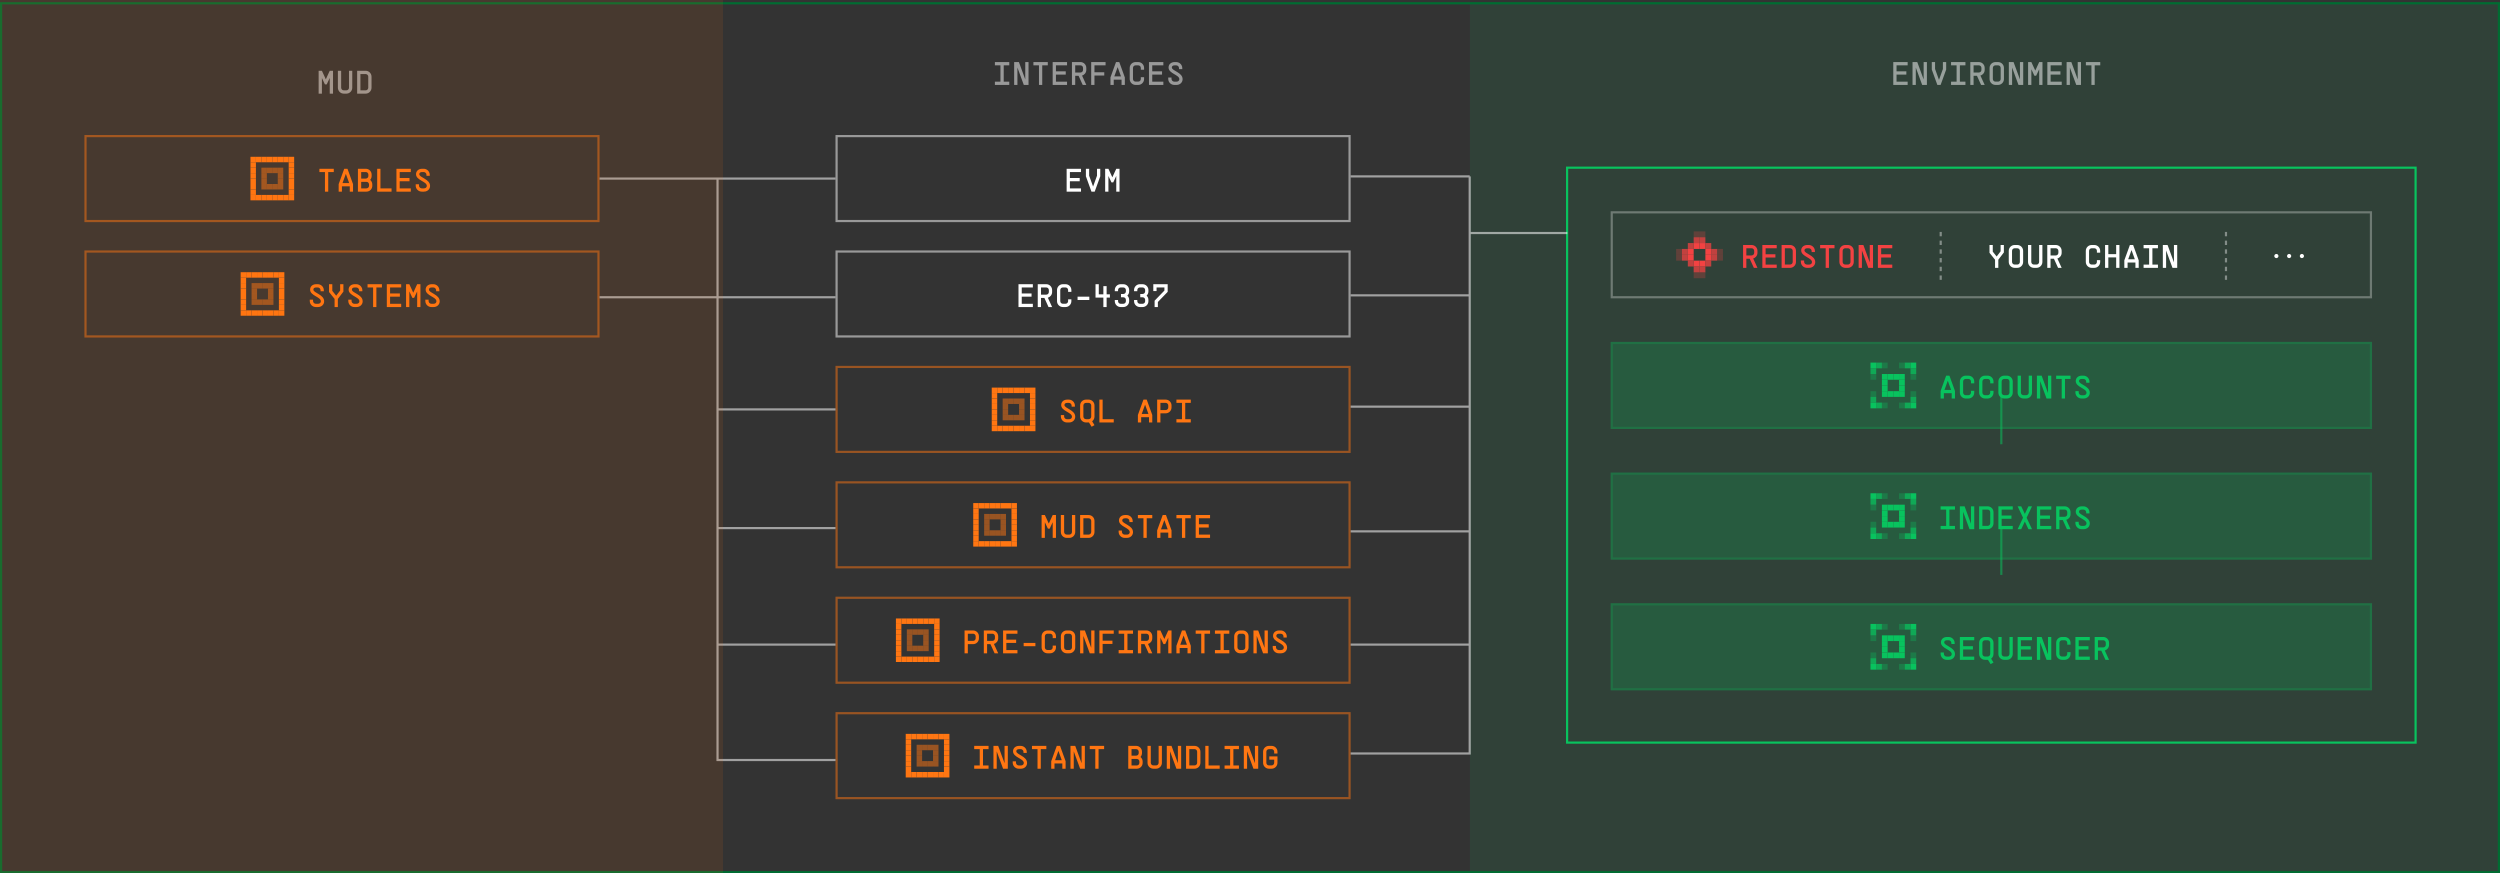 <svg width="1148" height="401" viewBox="0 0 1148 401" fill="none" xmlns="http://www.w3.org/2000/svg">
<rect x="0" y="0" width="1148" height="401" fill="#333333" stroke="none"/>
<rect opacity="0.1" x="675" y="1" width="473" height="400" fill="#1AC267"/>
<rect x="0.5" y="1.5" width="1147" height="399" stroke="#006C32"/>
<path opacity="0.5" d="M149.21 38.77L147.815 35.8V43H146.315V32.5H147.815L149.615 36.415L151.415 32.5H152.915V43H151.415V35.8L150.02 38.77H149.21ZM161.759 40.285C161.759 41.77 160.544 43 159.059 43H157.859C156.359 43 155.159 41.77 155.159 40.285V32.5H156.659V40.285C156.659 40.945 157.199 41.485 157.859 41.485H159.059C159.719 41.485 160.259 40.945 160.259 40.285V32.5H161.759V40.285ZM167.904 32.5C169.389 32.5 170.604 33.7 170.604 35.2V40.285C170.604 41.77 169.389 43 167.904 43H164.004V32.5H167.904ZM165.504 41.485H167.904C168.564 41.485 169.104 40.945 169.104 40.285V35.2C169.104 34.54 168.579 34 167.904 34H165.504V41.485Z" fill="white"/>
<path opacity="0.5" d="M456.856 28.5H463.456V30H460.906V37.5H463.456V39H456.856V37.5H459.406V30H456.856V28.5ZM470.8 28.5H472.3V39H470.125L467.2 31.02V39H465.7V28.5H467.875L470.8 36.48V28.5ZM474.544 28.5H481.144V30H478.594V39H477.094V30H474.544V28.5ZM489.988 28.5V30H484.888V32.745H489.388V34.245H484.888V37.5H489.988V39H483.388V28.5H489.988ZM498.832 39H497.182L495.277 34.8H493.732V39H492.232V28.5H496.132C497.632 28.5 498.832 29.7 498.832 31.2V32.1C498.832 33.345 498.007 34.38 496.867 34.695L498.832 39ZM493.732 33.3H496.132C496.807 33.3 497.332 32.775 497.332 32.1V31.2C497.332 30.525 496.807 30 496.132 30H493.732V33.3ZM507.677 28.5V30H502.577V33.195H507.077V34.695H502.577V39H501.077V28.5H507.677ZM511.421 39H509.921V35.55L512.471 28.5H513.971L516.521 35.55V39H515.021V36.57H511.421V39ZM511.691 35.07H514.751L513.236 30.87H513.206L511.691 35.07ZM523.865 31.2C523.865 30.525 523.34 30 522.665 30H521.465C520.79 30 520.265 30.54 520.265 31.2V36.285C520.265 36.945 520.805 37.485 521.465 37.485H522.665C523.325 37.485 523.865 36.945 523.865 36.285V35.46H525.365V36.285C525.365 37.77 524.165 39 522.665 39H521.465C519.98 39 518.765 37.77 518.765 36.285V31.2C518.765 29.7 519.98 28.5 521.465 28.5H522.665C524.165 28.5 525.365 29.7 525.365 31.2V32.025H523.865V31.2ZM534.209 28.5V30H529.109V32.745H533.609V34.245H529.109V37.5H534.209V39H527.609V28.5H534.209ZM536.453 35.61H537.953V36.21C537.953 36.915 538.538 37.5 539.243 37.5H540.248C541.013 37.5 541.553 37.02 541.553 36.36C541.553 34.29 536.603 33.84 536.603 30.99C536.603 29.52 537.758 28.5 539.393 28.5H540.098C541.643 28.5 542.903 29.745 542.903 31.29V31.74H541.403V31.29C541.403 30.57 540.818 30 540.098 30H539.393C538.583 30 538.103 30.375 538.103 30.99C538.103 32.58 543.053 33.195 543.053 36.36C543.053 37.86 541.838 39 540.248 39H539.243C537.698 39 536.453 37.755 536.453 36.21V35.61Z" fill="white"/>
<path opacity="0.5" d="M875.992 28.5V30H870.892V32.745H875.392V34.245H870.892V37.5H875.992V39H869.392V28.5H875.992ZM883.336 28.5H884.836V39H882.661L879.736 31.02V39H878.236V28.5H880.411L883.336 36.48V28.5ZM892.18 28.5H893.68V31.95L891.13 39H889.63L887.08 31.95V28.5H888.58V31.68L890.365 36.63H890.395L892.18 31.68V28.5ZM895.924 28.5H902.524V30H899.974V37.5H902.524V39H895.924V37.5H898.474V30H895.924V28.5ZM911.368 39H909.718L907.813 34.8H906.268V39H904.768V28.5H908.668C910.168 28.5 911.368 29.7 911.368 31.2V32.1C911.368 33.345 910.543 34.38 909.403 34.695L911.368 39ZM906.268 33.3H908.668C909.343 33.3 909.868 32.775 909.868 32.1V31.2C909.868 30.525 909.343 30 908.668 30H906.268V33.3ZM917.513 37.485C918.173 37.485 918.713 36.945 918.713 36.285V31.2C918.713 30.525 918.188 30 917.513 30H916.313C915.638 30 915.113 30.54 915.113 31.2V36.285C915.113 36.945 915.653 37.485 916.313 37.485H917.513ZM913.613 36.285V31.2C913.613 29.7 914.828 28.5 916.313 28.5H917.513C919.013 28.5 920.213 29.7 920.213 31.2V36.285C920.213 37.77 919.013 39 917.513 39H916.313C914.828 39 913.613 37.77 913.613 36.285ZM927.557 28.5H929.057V39H926.882L923.957 31.02V39H922.457V28.5H924.632L927.557 36.48V28.5ZM934.196 34.77L932.801 31.8V39H931.301V28.5H932.801L934.601 32.415L936.401 28.5H937.901V39H936.401V31.8L935.006 34.77H934.196ZM946.745 28.5V30H941.645V32.745H946.145V34.245H941.645V37.5H946.745V39H940.145V28.5H946.745ZM954.089 28.5H955.589V39H953.414L950.489 31.02V39H948.989V28.5H951.164L954.089 36.48V28.5ZM957.833 28.5H964.433V30H961.883V39H960.383V30H957.833V28.5Z" fill="white"/>
<rect x="39.264" y="62.5" width="235.558" height="39" stroke="#FF7612" stroke-opacity="0.5"/>
<g clip-path="url(#clip0_1325_7768)">
<rect x="115.008" y="71.998" width="2.509" height="2.5" fill="#FF7612"/>
<rect x="115.008" y="74.499" width="2.509" height="2.5" fill="#FF7612"/>
<rect x="115.008" y="76.999" width="2.509" height="2.5" fill="#FF7612"/>
<rect x="115.008" y="79.5" width="2.509" height="2.5" fill="#FF7612"/>
<rect x="115.008" y="82" width="2.509" height="2.5" fill="#FF7612"/>
<rect x="115.008" y="84.5" width="2.509" height="2.5" fill="#FF7612"/>
<rect x="115.008" y="87.001" width="2.509" height="2.5" fill="#FF7612"/>
<rect x="115.008" y="89.501" width="2.509" height="2.5" fill="#FF7612"/>
<rect x="117.517" y="89.501" width="2.509" height="2.5" fill="#FF7612"/>
<rect x="120.025" y="89.501" width="2.509" height="2.5" fill="#FF7612"/>
<rect x="122.534" y="89.501" width="2.509" height="2.5" fill="#FF7612"/>
<rect x="125.043" y="89.501" width="2.509" height="2.5" fill="#FF7612"/>
<rect x="127.551" y="89.501" width="2.509" height="2.5" fill="#FF7612"/>
<rect x="132.568" y="87.001" width="2.509" height="2.5" fill="#FF7612"/>
<rect x="132.568" y="89.501" width="2.509" height="2.5" fill="#FF7612"/>
<rect x="130.06" y="89.501" width="2.509" height="2.5" fill="#FF7612"/>
<rect x="132.568" y="84.5" width="2.509" height="2.5" fill="#FF7612"/>
<rect x="132.568" y="82" width="2.509" height="2.5" fill="#FF7612"/>
<rect x="132.568" y="79.5" width="2.509" height="2.5" fill="#FF7612"/>
<rect opacity="0.5" x="120.025" y="76.999" width="2.509" height="2.5" fill="#FF7612"/>
<rect opacity="0.5" x="120.025" y="79.5" width="2.509" height="2.5" fill="#FF7612"/>
<rect opacity="0.5" x="120.025" y="82" width="2.509" height="2.5" fill="#FF7612"/>
<rect opacity="0.5" x="120.025" y="84.5" width="2.509" height="2.5" fill="#FF7612"/>
<rect opacity="0.5" x="122.534" y="76.999" width="2.509" height="2.5" fill="#FF7612"/>
<rect opacity="0.5" x="125.043" y="76.999" width="2.509" height="2.5" fill="#FF7612"/>
<rect opacity="0.5" x="127.551" y="76.999" width="2.509" height="2.5" fill="#FF7612"/>
<rect opacity="0.5" x="127.551" y="79.5" width="2.509" height="2.5" fill="#FF7612"/>
<rect opacity="0.5" x="127.551" y="82" width="2.509" height="2.5" fill="#FF7612"/>
<rect opacity="0.5" x="127.551" y="84.5" width="2.509" height="2.5" fill="#FF7612"/>
<rect opacity="0.5" x="125.043" y="84.5" width="2.509" height="2.5" fill="#FF7612"/>
<rect opacity="0.5" x="122.534" y="84.5" width="2.509" height="2.5" fill="#FF7612"/>
<rect x="132.568" y="76.999" width="2.509" height="2.5" fill="#FF7612"/>
<rect x="132.568" y="74.499" width="2.509" height="2.5" fill="#FF7612"/>
<rect x="117.517" y="71.998" width="2.509" height="2.5" fill="#FF7612"/>
<rect x="120.025" y="71.998" width="2.509" height="2.5" fill="#FF7612"/>
<rect x="122.534" y="71.998" width="2.509" height="2.5" fill="#FF7612"/>
<rect x="125.043" y="71.998" width="2.509" height="2.5" fill="#FF7612"/>
<rect x="127.551" y="71.998" width="2.509" height="2.5" fill="#FF7612"/>
<rect x="130.06" y="71.998" width="2.509" height="2.5" fill="#FF7612"/>
<rect x="132.568" y="71.998" width="2.509" height="2.5" fill="#FF7612"/>
</g>
<path d="M146.67 77.5H153.27V79H150.72V88H149.22V79H146.67V77.5ZM157.014 88H155.514V84.55L158.064 77.5H159.564L162.114 84.55V88H160.614V85.57H157.014V88ZM157.284 84.07H160.344L158.829 79.87H158.799L157.284 84.07ZM170.658 80.8C170.658 81.49 170.403 82.135 169.968 82.6C170.568 83.095 170.958 83.845 170.958 84.7V85.3C170.958 86.8 169.758 88 168.258 88H164.358V77.5H167.958C169.458 77.5 170.658 78.7 170.658 80.2V80.8ZM165.858 86.5H168.258C168.933 86.5 169.458 85.975 169.458 85.3V84.7C169.458 84.025 168.933 83.5 168.258 83.5H165.858V86.5ZM165.858 82H167.958C168.633 82 169.158 81.475 169.158 80.8V80.2C169.158 79.525 168.633 79 167.958 79H165.858V82ZM174.702 77.5V86.5H179.802V88H173.202V77.5H174.702ZM188.646 77.5V79H183.546V81.745H188.046V83.245H183.546V86.5H188.646V88H182.046V77.5H188.646ZM190.89 84.61H192.39V85.21C192.39 85.915 192.975 86.5 193.68 86.5H194.685C195.45 86.5 195.99 86.02 195.99 85.36C195.99 83.29 191.04 82.84 191.04 79.99C191.04 78.52 192.195 77.5 193.83 77.5H194.535C196.08 77.5 197.34 78.745 197.34 80.29V80.74H195.84V80.29C195.84 79.57 195.255 79 194.535 79H193.83C193.02 79 192.54 79.375 192.54 79.99C192.54 81.58 197.49 82.195 197.49 85.36C197.49 86.86 196.275 88 194.685 88H193.68C192.135 88 190.89 86.755 190.89 85.21V84.61Z" fill="#FF7612"/>
<rect x="39.264" y="115.5" width="235.558" height="39" stroke="#FF7612" stroke-opacity="0.5"/>
<g clip-path="url(#clip1_1325_7768)">
<rect x="110.508" y="124.998" width="2.509" height="2.5" fill="#FF7612"/>
<rect x="110.508" y="127.499" width="2.509" height="2.5" fill="#FF7612"/>
<rect x="110.508" y="129.999" width="2.509" height="2.5" fill="#FF7612"/>
<rect x="110.508" y="132.5" width="2.509" height="2.5" fill="#FF7612"/>
<rect x="110.508" y="135" width="2.509" height="2.5" fill="#FF7612"/>
<rect x="110.508" y="137.5" width="2.509" height="2.5" fill="#FF7612"/>
<rect x="110.508" y="140.001" width="2.509" height="2.5" fill="#FF7612"/>
<rect x="110.508" y="142.501" width="2.509" height="2.5" fill="#FF7612"/>
<rect x="113.017" y="142.501" width="2.509" height="2.5" fill="#FF7612"/>
<rect x="115.525" y="142.501" width="2.509" height="2.5" fill="#FF7612"/>
<rect x="118.034" y="142.501" width="2.509" height="2.5" fill="#FF7612"/>
<rect x="120.543" y="142.501" width="2.509" height="2.5" fill="#FF7612"/>
<rect x="123.051" y="142.501" width="2.509" height="2.5" fill="#FF7612"/>
<rect x="128.068" y="140.001" width="2.509" height="2.5" fill="#FF7612"/>
<rect x="128.068" y="142.501" width="2.509" height="2.5" fill="#FF7612"/>
<rect x="125.56" y="142.501" width="2.509" height="2.5" fill="#FF7612"/>
<rect x="128.068" y="137.5" width="2.509" height="2.5" fill="#FF7612"/>
<rect x="128.068" y="135" width="2.509" height="2.5" fill="#FF7612"/>
<rect x="128.068" y="132.5" width="2.509" height="2.5" fill="#FF7612"/>
<rect opacity="0.5" x="115.525" y="129.999" width="2.509" height="2.5" fill="#FF7612"/>
<rect opacity="0.5" x="115.525" y="132.5" width="2.509" height="2.5" fill="#FF7612"/>
<rect opacity="0.5" x="115.525" y="135" width="2.509" height="2.5" fill="#FF7612"/>
<rect opacity="0.5" x="115.525" y="137.5" width="2.509" height="2.5" fill="#FF7612"/>
<rect opacity="0.5" x="118.034" y="129.999" width="2.509" height="2.5" fill="#FF7612"/>
<rect opacity="0.5" x="120.543" y="129.999" width="2.509" height="2.5" fill="#FF7612"/>
<rect opacity="0.5" x="123.051" y="129.999" width="2.509" height="2.5" fill="#FF7612"/>
<rect opacity="0.5" x="123.051" y="132.5" width="2.509" height="2.5" fill="#FF7612"/>
<rect opacity="0.5" x="123.051" y="135" width="2.509" height="2.5" fill="#FF7612"/>
<rect opacity="0.5" x="123.051" y="137.5" width="2.509" height="2.5" fill="#FF7612"/>
<rect opacity="0.5" x="120.543" y="137.5" width="2.509" height="2.5" fill="#FF7612"/>
<rect opacity="0.5" x="118.034" y="137.5" width="2.509" height="2.5" fill="#FF7612"/>
<rect x="128.068" y="129.999" width="2.509" height="2.5" fill="#FF7612"/>
<rect x="128.068" y="127.499" width="2.509" height="2.5" fill="#FF7612"/>
<rect x="113.017" y="124.998" width="2.509" height="2.5" fill="#FF7612"/>
<rect x="115.525" y="124.998" width="2.509" height="2.5" fill="#FF7612"/>
<rect x="118.034" y="124.998" width="2.509" height="2.5" fill="#FF7612"/>
<rect x="120.543" y="124.998" width="2.509" height="2.5" fill="#FF7612"/>
<rect x="123.051" y="124.998" width="2.509" height="2.5" fill="#FF7612"/>
<rect x="125.56" y="124.998" width="2.509" height="2.5" fill="#FF7612"/>
<rect x="128.068" y="124.998" width="2.509" height="2.5" fill="#FF7612"/>
</g>
<path d="M142.248 137.61H143.748V138.21C143.748 138.915 144.333 139.5 145.038 139.5H146.043C146.808 139.5 147.348 139.02 147.348 138.36C147.348 136.29 142.398 135.84 142.398 132.99C142.398 131.52 143.553 130.5 145.188 130.5H145.893C147.438 130.5 148.698 131.745 148.698 133.29V133.74H147.198V133.29C147.198 132.57 146.613 132 145.893 132H145.188C144.378 132 143.898 132.375 143.898 132.99C143.898 134.58 148.848 135.195 148.848 138.36C148.848 139.86 147.633 141 146.043 141H145.038C143.493 141 142.248 139.755 142.248 138.21V137.61ZM153.642 141V137.265L151.092 134.1V130.5H152.592V133.56L154.362 135.765H154.392L156.192 133.41V130.5H157.692V133.92L155.142 137.265V141H153.642ZM159.936 137.61H161.436V138.21C161.436 138.915 162.021 139.5 162.726 139.5H163.731C164.496 139.5 165.036 139.02 165.036 138.36C165.036 136.29 160.086 135.84 160.086 132.99C160.086 131.52 161.241 130.5 162.876 130.5H163.581C165.126 130.5 166.386 131.745 166.386 133.29V133.74H164.886V133.29C164.886 132.57 164.301 132 163.581 132H162.876C162.066 132 161.586 132.375 161.586 132.99C161.586 134.58 166.536 135.195 166.536 138.36C166.536 139.86 165.321 141 163.731 141H162.726C161.181 141 159.936 139.755 159.936 138.21V137.61ZM168.78 130.5H175.38V132H172.83V141H171.33V132H168.78V130.5ZM184.224 130.5V132H179.124V134.745H183.624V136.245H179.124V139.5H184.224V141H177.624V130.5H184.224ZM189.363 136.77L187.968 133.8V141H186.468V130.5H187.968L189.768 134.415L191.568 130.5H193.068V141H191.568V133.8L190.173 136.77H189.363ZM195.312 137.61H196.812V138.21C196.812 138.915 197.397 139.5 198.102 139.5H199.107C199.872 139.5 200.412 139.02 200.412 138.36C200.412 136.29 195.462 135.84 195.462 132.99C195.462 131.52 196.617 130.5 198.252 130.5H198.957C200.502 130.5 201.762 131.745 201.762 133.29V133.74H200.262V133.29C200.262 132.57 199.677 132 198.957 132H198.252C197.442 132 196.962 132.375 196.962 132.99C196.962 134.58 201.912 135.195 201.912 138.36C201.912 139.86 200.697 141 199.107 141H198.102C196.557 141 195.312 139.755 195.312 138.21V137.61Z" fill="#FF7612"/>
<rect x="384.161" y="62.5" width="235.558" height="39" stroke="white" stroke-opacity="0.5"/>
<path d="M496.398 77.5V79H491.298V81.745H495.798V83.245H491.298V86.5H496.398V88H489.798V77.5H496.398ZM503.742 77.5H505.242V80.95L502.692 88H501.192L498.642 80.95V77.5H500.142V80.68L501.927 85.63H501.957L503.742 80.68V77.5ZM510.382 83.77L508.987 80.8V88H507.487V77.5H508.987L510.787 81.415L512.587 77.5H514.087V88H512.587V80.8L511.192 83.77H510.382Z" fill="white"/>
<rect x="384.161" y="115.5" width="235.558" height="39" stroke="white" stroke-opacity="0.5"/>
<path d="M474.288 130.5V132H469.188V134.745H473.688V136.245H469.188V139.5H474.288V141H467.688V130.5H474.288ZM483.132 141H481.482L479.577 136.8H478.032V141H476.532V130.5H480.432C481.932 130.5 483.132 131.7 483.132 133.2V134.1C483.132 135.345 482.307 136.38 481.167 136.695L483.132 141ZM478.032 135.3H480.432C481.107 135.3 481.632 134.775 481.632 134.1V133.2C481.632 132.525 481.107 132 480.432 132H478.032V135.3ZM490.476 133.2C490.476 132.525 489.951 132 489.276 132H488.076C487.401 132 486.876 132.54 486.876 133.2V138.285C486.876 138.945 487.416 139.485 488.076 139.485H489.276C489.936 139.485 490.476 138.945 490.476 138.285V137.46H491.976V138.285C491.976 139.77 490.776 141 489.276 141H488.076C486.591 141 485.376 139.77 485.376 138.285V133.2C485.376 131.7 486.591 130.5 488.076 130.5H489.276C490.776 130.5 491.976 131.7 491.976 133.2V134.025H490.476V133.2ZM494.82 136.245H500.22V137.745H494.82V136.245ZM506.664 131.4H508.164V135.15H509.664V136.65H508.164V141H506.664V136.65H503.064V130.5H504.564V135.15H506.664V131.4ZM518.509 133.8C518.509 134.565 518.194 135.255 517.684 135.75C518.194 136.245 518.509 136.935 518.509 137.7V138.3C518.509 139.8 517.309 141 515.809 141H514.609C513.124 141 511.909 139.8 511.909 138.3V137.775H513.409V138.3C513.409 138.96 513.949 139.5 514.609 139.5H515.809C516.484 139.5 517.009 138.975 517.009 138.3V137.7C517.009 137.025 516.484 136.5 515.809 136.5H514.759V135H515.809C516.484 135 517.009 134.475 517.009 133.8V133.2C517.009 132.525 516.484 132 515.809 132H514.609C513.949 132 513.409 132.54 513.409 133.2V133.725H511.909V133.2C511.909 131.7 513.124 130.5 514.609 130.5H515.809C517.309 130.5 518.509 131.7 518.509 133.2V133.8ZM527.353 133.8C527.353 134.565 527.038 135.255 526.528 135.75C527.038 136.245 527.353 136.935 527.353 137.7V138.3C527.353 139.8 526.153 141 524.653 141H523.453C521.968 141 520.753 139.8 520.753 138.3V137.775H522.253V138.3C522.253 138.96 522.793 139.5 523.453 139.5H524.653C525.328 139.5 525.853 138.975 525.853 138.3V137.7C525.853 137.025 525.328 136.5 524.653 136.5H523.603V135H524.653C525.328 135 525.853 134.475 525.853 133.8V133.2C525.853 132.525 525.328 132 524.653 132H523.453C522.793 132 522.253 132.54 522.253 133.2V133.725H520.753V133.2C520.753 131.7 521.968 130.5 523.453 130.5H524.653C526.153 130.5 527.353 131.7 527.353 133.2V133.8ZM531.697 141H530.197V138.075L534.697 133.425V132H531.097V133.65H529.597V130.5H536.197V134.025L531.697 138.675V141Z" fill="white"/>
<rect x="384.161" y="168.5" width="235.558" height="39" stroke="#FF7612" stroke-opacity="0.5"/>
<g clip-path="url(#clip2_1325_7768)">
<rect x="455.405" y="177.998" width="2.509" height="2.5" fill="#FF7612"/>
<rect x="455.405" y="180.499" width="2.509" height="2.5" fill="#FF7612"/>
<rect x="455.405" y="182.999" width="2.509" height="2.5" fill="#FF7612"/>
<rect x="455.405" y="185.5" width="2.509" height="2.5" fill="#FF7612"/>
<rect x="455.405" y="188" width="2.509" height="2.5" fill="#FF7612"/>
<rect x="455.405" y="190.5" width="2.509" height="2.5" fill="#FF7612"/>
<rect x="455.405" y="193.001" width="2.509" height="2.5" fill="#FF7612"/>
<rect x="455.405" y="195.501" width="2.509" height="2.5" fill="#FF7612"/>
<rect x="457.914" y="195.501" width="2.509" height="2.5" fill="#FF7612"/>
<rect x="460.423" y="195.501" width="2.509" height="2.5" fill="#FF7612"/>
<rect x="462.932" y="195.501" width="2.509" height="2.5" fill="#FF7612"/>
<rect x="465.439" y="195.501" width="2.509" height="2.5" fill="#FF7612"/>
<rect x="467.948" y="195.501" width="2.509" height="2.5" fill="#FF7612"/>
<rect x="472.966" y="193.001" width="2.509" height="2.5" fill="#FF7612"/>
<rect x="472.966" y="195.501" width="2.509" height="2.5" fill="#FF7612"/>
<rect x="470.457" y="195.501" width="2.509" height="2.5" fill="#FF7612"/>
<rect x="472.966" y="190.5" width="2.509" height="2.5" fill="#FF7612"/>
<rect x="472.966" y="188" width="2.509" height="2.5" fill="#FF7612"/>
<rect x="472.966" y="185.5" width="2.509" height="2.5" fill="#FF7612"/>
<rect opacity="0.5" x="460.423" y="182.999" width="2.509" height="2.5" fill="#FF7612"/>
<rect opacity="0.5" x="460.423" y="185.5" width="2.509" height="2.5" fill="#FF7612"/>
<rect opacity="0.5" x="460.423" y="188" width="2.509" height="2.5" fill="#FF7612"/>
<rect opacity="0.5" x="460.423" y="190.5" width="2.509" height="2.5" fill="#FF7612"/>
<rect opacity="0.5" x="462.932" y="182.999" width="2.509" height="2.5" fill="#FF7612"/>
<rect opacity="0.5" x="465.439" y="182.999" width="2.509" height="2.5" fill="#FF7612"/>
<rect opacity="0.5" x="467.948" y="182.999" width="2.509" height="2.5" fill="#FF7612"/>
<rect opacity="0.5" x="467.948" y="185.5" width="2.509" height="2.5" fill="#FF7612"/>
<rect opacity="0.5" x="467.948" y="188" width="2.509" height="2.5" fill="#FF7612"/>
<rect opacity="0.5" x="467.948" y="190.5" width="2.509" height="2.5" fill="#FF7612"/>
<rect opacity="0.5" x="465.439" y="190.5" width="2.509" height="2.5" fill="#FF7612"/>
<rect opacity="0.5" x="462.932" y="190.5" width="2.509" height="2.5" fill="#FF7612"/>
<rect x="472.966" y="182.999" width="2.509" height="2.5" fill="#FF7612"/>
<rect x="472.966" y="180.499" width="2.509" height="2.5" fill="#FF7612"/>
<rect x="457.914" y="177.998" width="2.509" height="2.5" fill="#FF7612"/>
<rect x="460.423" y="177.998" width="2.509" height="2.5" fill="#FF7612"/>
<rect x="462.932" y="177.998" width="2.509" height="2.5" fill="#FF7612"/>
<rect x="465.439" y="177.998" width="2.509" height="2.5" fill="#FF7612"/>
<rect x="467.948" y="177.998" width="2.509" height="2.5" fill="#FF7612"/>
<rect x="470.457" y="177.998" width="2.509" height="2.5" fill="#FF7612"/>
<rect x="472.966" y="177.998" width="2.509" height="2.5" fill="#FF7612"/>
</g>
<path d="M487.145 190.61H488.645V191.21C488.645 191.915 489.23 192.5 489.935 192.5H490.94C491.705 192.5 492.245 192.02 492.245 191.36C492.245 189.29 487.295 188.84 487.295 185.99C487.295 184.52 488.45 183.5 490.085 183.5H490.79C492.335 183.5 493.595 184.745 493.595 186.29V186.74H492.095V186.29C492.095 185.57 491.51 185 490.79 185H490.085C489.275 185 488.795 185.375 488.795 185.99C488.795 187.58 493.745 188.195 493.745 191.36C493.745 192.86 492.53 194 490.94 194H489.935C488.39 194 487.145 192.755 487.145 191.21V190.61ZM502.589 195.23L501.269 195.965L500.054 194H499.889H498.689C497.204 194 495.989 192.77 495.989 191.285V186.2C495.989 184.7 497.204 183.5 498.689 183.5H499.889C501.389 183.5 502.589 184.7 502.589 186.2V191.285C502.589 192.17 502.169 192.965 501.509 193.46L502.589 195.23ZM497.489 191.285C497.489 191.945 498.029 192.485 498.689 192.485H499.889C500.549 192.485 501.089 191.945 501.089 191.285V186.2C501.089 185.525 500.564 185 499.889 185H498.689C498.014 185 497.489 185.54 497.489 186.2V191.285ZM506.333 183.5V192.5H511.433V194H504.833V183.5H506.333ZM524.022 194H522.522V190.55L525.072 183.5H526.572L529.122 190.55V194H527.622V191.57H524.022V194ZM524.292 190.07H527.352L525.837 185.87H525.807L524.292 190.07ZM537.966 187.1C537.966 188.6 536.766 189.8 535.266 189.8H532.866V194H531.366V183.5H535.266C536.766 183.5 537.966 184.7 537.966 186.2V187.1ZM532.866 188.3H535.266C535.941 188.3 536.466 187.775 536.466 187.1V186.2C536.466 185.525 535.941 185 535.266 185H532.866V188.3ZM540.21 183.5H546.81V185H544.26V192.5H546.81V194H540.21V192.5H542.76V185H540.21V183.5Z" fill="#FF7612"/>
<rect x="384.161" y="221.5" width="235.558" height="39" stroke="#FF7612" stroke-opacity="0.5"/>
<g clip-path="url(#clip3_1325_7768)">
<rect x="446.905" y="230.998" width="2.509" height="2.5" fill="#FF7612"/>
<rect x="446.905" y="233.499" width="2.509" height="2.5" fill="#FF7612"/>
<rect x="446.905" y="235.999" width="2.509" height="2.5" fill="#FF7612"/>
<rect x="446.905" y="238.5" width="2.509" height="2.5" fill="#FF7612"/>
<rect x="446.905" y="241" width="2.509" height="2.5" fill="#FF7612"/>
<rect x="446.905" y="243.5" width="2.509" height="2.5" fill="#FF7612"/>
<rect x="446.905" y="246.001" width="2.509" height="2.5" fill="#FF7612"/>
<rect x="446.905" y="248.501" width="2.509" height="2.5" fill="#FF7612"/>
<rect x="449.414" y="248.501" width="2.509" height="2.5" fill="#FF7612"/>
<rect x="451.923" y="248.501" width="2.509" height="2.5" fill="#FF7612"/>
<rect x="454.432" y="248.501" width="2.509" height="2.5" fill="#FF7612"/>
<rect x="456.939" y="248.501" width="2.509" height="2.5" fill="#FF7612"/>
<rect x="459.448" y="248.501" width="2.509" height="2.5" fill="#FF7612"/>
<rect x="464.466" y="246.001" width="2.509" height="2.5" fill="#FF7612"/>
<rect x="464.466" y="248.501" width="2.509" height="2.5" fill="#FF7612"/>
<rect x="461.957" y="248.501" width="2.509" height="2.5" fill="#FF7612"/>
<rect x="464.466" y="243.5" width="2.509" height="2.5" fill="#FF7612"/>
<rect x="464.466" y="241" width="2.509" height="2.5" fill="#FF7612"/>
<rect x="464.466" y="238.5" width="2.509" height="2.5" fill="#FF7612"/>
<rect opacity="0.5" x="451.923" y="235.999" width="2.509" height="2.5" fill="#FF7612"/>
<rect opacity="0.5" x="451.923" y="238.5" width="2.509" height="2.5" fill="#FF7612"/>
<rect opacity="0.5" x="451.923" y="241" width="2.509" height="2.5" fill="#FF7612"/>
<rect opacity="0.5" x="451.923" y="243.5" width="2.509" height="2.5" fill="#FF7612"/>
<rect opacity="0.5" x="454.432" y="235.999" width="2.509" height="2.5" fill="#FF7612"/>
<rect opacity="0.5" x="456.939" y="235.999" width="2.509" height="2.5" fill="#FF7612"/>
<rect opacity="0.5" x="459.448" y="235.999" width="2.509" height="2.5" fill="#FF7612"/>
<rect opacity="0.5" x="459.448" y="238.5" width="2.509" height="2.5" fill="#FF7612"/>
<rect opacity="0.5" x="459.448" y="241" width="2.509" height="2.5" fill="#FF7612"/>
<rect opacity="0.5" x="459.448" y="243.5" width="2.509" height="2.5" fill="#FF7612"/>
<rect opacity="0.5" x="456.939" y="243.5" width="2.509" height="2.5" fill="#FF7612"/>
<rect opacity="0.5" x="454.432" y="243.5" width="2.509" height="2.5" fill="#FF7612"/>
<rect x="464.466" y="235.999" width="2.509" height="2.5" fill="#FF7612"/>
<rect x="464.466" y="233.499" width="2.509" height="2.5" fill="#FF7612"/>
<rect x="449.414" y="230.998" width="2.509" height="2.5" fill="#FF7612"/>
<rect x="451.923" y="230.998" width="2.509" height="2.5" fill="#FF7612"/>
<rect x="454.432" y="230.998" width="2.509" height="2.5" fill="#FF7612"/>
<rect x="456.939" y="230.998" width="2.509" height="2.5" fill="#FF7612"/>
<rect x="459.448" y="230.998" width="2.509" height="2.5" fill="#FF7612"/>
<rect x="461.957" y="230.998" width="2.509" height="2.5" fill="#FF7612"/>
<rect x="464.466" y="230.998" width="2.509" height="2.5" fill="#FF7612"/>
</g>
<path d="M481.196 242.77L479.801 239.8V247H478.301V236.5H479.801L481.601 240.415L483.401 236.5H484.901V247H483.401V239.8L482.006 242.77H481.196ZM493.745 244.285C493.745 245.77 492.53 247 491.045 247H489.845C488.345 247 487.145 245.77 487.145 244.285V236.5H488.645V244.285C488.645 244.945 489.185 245.485 489.845 245.485H491.045C491.705 245.485 492.245 244.945 492.245 244.285V236.5H493.745V244.285ZM499.889 236.5C501.374 236.5 502.589 237.7 502.589 239.2V244.285C502.589 245.77 501.374 247 499.889 247H495.989V236.5H499.889ZM497.489 245.485H499.889C500.549 245.485 501.089 244.945 501.089 244.285V239.2C501.089 238.54 500.564 238 499.889 238H497.489V245.485ZM513.678 243.61H515.178V244.21C515.178 244.915 515.763 245.5 516.468 245.5H517.473C518.238 245.5 518.778 245.02 518.778 244.36C518.778 242.29 513.828 241.84 513.828 238.99C513.828 237.52 514.983 236.5 516.618 236.5H517.323C518.868 236.5 520.128 237.745 520.128 239.29V239.74H518.628V239.29C518.628 238.57 518.043 238 517.323 238H516.618C515.808 238 515.328 238.375 515.328 238.99C515.328 240.58 520.278 241.195 520.278 244.36C520.278 245.86 519.063 247 517.473 247H516.468C514.923 247 513.678 245.755 513.678 244.21V243.61ZM522.522 236.5H529.122V238H526.572V247H525.072V238H522.522V236.5ZM532.866 247H531.366V243.55L533.916 236.5H535.416L537.966 243.55V247H536.466V244.57H532.866V247ZM533.136 243.07H536.196L534.681 238.87H534.651L533.136 243.07ZM540.21 236.5H546.81V238H544.26V247H542.76V238H540.21V236.5ZM555.654 236.5V238H550.554V240.745H555.054V242.245H550.554V245.5H555.654V247H549.054V236.5H555.654Z" fill="#FF7612"/>
<rect x="384.161" y="274.5" width="235.558" height="39" stroke="#FF7612" stroke-opacity="0.5"/>
<g clip-path="url(#clip4_1325_7768)">
<rect x="411.405" y="283.998" width="2.509" height="2.5" fill="#FF7612"/>
<rect x="411.405" y="286.499" width="2.509" height="2.5" fill="#FF7612"/>
<rect x="411.405" y="288.999" width="2.509" height="2.5" fill="#FF7612"/>
<rect x="411.405" y="291.5" width="2.509" height="2.5" fill="#FF7612"/>
<rect x="411.405" y="294" width="2.509" height="2.5" fill="#FF7612"/>
<rect x="411.405" y="296.5" width="2.509" height="2.5" fill="#FF7612"/>
<rect x="411.405" y="299.001" width="2.509" height="2.5" fill="#FF7612"/>
<rect x="411.405" y="301.501" width="2.509" height="2.5" fill="#FF7612"/>
<rect x="413.914" y="301.501" width="2.509" height="2.5" fill="#FF7612"/>
<rect x="416.423" y="301.501" width="2.509" height="2.5" fill="#FF7612"/>
<rect x="418.932" y="301.501" width="2.509" height="2.5" fill="#FF7612"/>
<rect x="421.439" y="301.501" width="2.509" height="2.5" fill="#FF7612"/>
<rect x="423.948" y="301.501" width="2.509" height="2.5" fill="#FF7612"/>
<rect x="428.966" y="299.001" width="2.509" height="2.5" fill="#FF7612"/>
<rect x="428.966" y="301.501" width="2.509" height="2.5" fill="#FF7612"/>
<rect x="426.457" y="301.501" width="2.509" height="2.5" fill="#FF7612"/>
<rect x="428.966" y="296.5" width="2.509" height="2.5" fill="#FF7612"/>
<rect x="428.966" y="294" width="2.509" height="2.5" fill="#FF7612"/>
<rect x="428.966" y="291.5" width="2.509" height="2.5" fill="#FF7612"/>
<rect opacity="0.5" x="416.423" y="288.999" width="2.509" height="2.5" fill="#FF7612"/>
<rect opacity="0.5" x="416.423" y="291.5" width="2.509" height="2.5" fill="#FF7612"/>
<rect opacity="0.5" x="416.423" y="294" width="2.509" height="2.5" fill="#FF7612"/>
<rect opacity="0.5" x="416.423" y="296.5" width="2.509" height="2.5" fill="#FF7612"/>
<rect opacity="0.5" x="418.932" y="288.999" width="2.509" height="2.5" fill="#FF7612"/>
<rect opacity="0.5" x="421.439" y="288.999" width="2.509" height="2.5" fill="#FF7612"/>
<rect opacity="0.5" x="423.948" y="288.999" width="2.509" height="2.5" fill="#FF7612"/>
<rect opacity="0.5" x="423.948" y="291.5" width="2.509" height="2.5" fill="#FF7612"/>
<rect opacity="0.5" x="423.948" y="294" width="2.509" height="2.5" fill="#FF7612"/>
<rect opacity="0.5" x="423.948" y="296.5" width="2.509" height="2.5" fill="#FF7612"/>
<rect opacity="0.5" x="421.439" y="296.5" width="2.509" height="2.5" fill="#FF7612"/>
<rect opacity="0.5" x="418.932" y="296.5" width="2.509" height="2.5" fill="#FF7612"/>
<rect x="428.966" y="288.999" width="2.509" height="2.5" fill="#FF7612"/>
<rect x="428.966" y="286.499" width="2.509" height="2.5" fill="#FF7612"/>
<rect x="413.914" y="283.998" width="2.509" height="2.5" fill="#FF7612"/>
<rect x="416.423" y="283.998" width="2.509" height="2.5" fill="#FF7612"/>
<rect x="418.932" y="283.998" width="2.509" height="2.5" fill="#FF7612"/>
<rect x="421.439" y="283.998" width="2.509" height="2.5" fill="#FF7612"/>
<rect x="423.948" y="283.998" width="2.509" height="2.5" fill="#FF7612"/>
<rect x="426.457" y="283.998" width="2.509" height="2.5" fill="#FF7612"/>
<rect x="428.966" y="283.998" width="2.509" height="2.5" fill="#FF7612"/>
</g>
<path d="M449.524 293.1C449.524 294.6 448.324 295.8 446.824 295.8H444.424V300H442.924V289.5H446.824C448.324 289.5 449.524 290.7 449.524 292.2V293.1ZM444.424 294.3H446.824C447.499 294.3 448.024 293.775 448.024 293.1V292.2C448.024 291.525 447.499 291 446.824 291H444.424V294.3ZM458.369 300H456.719L454.814 295.8H453.269V300H451.769V289.5H455.669C457.169 289.5 458.369 290.7 458.369 292.2V293.1C458.369 294.345 457.544 295.38 456.404 295.695L458.369 300ZM453.269 294.3H455.669C456.344 294.3 456.869 293.775 456.869 293.1V292.2C456.869 291.525 456.344 291 455.669 291H453.269V294.3ZM467.213 289.5V291H462.113V293.745H466.613V295.245H462.113V298.5H467.213V300H460.613V289.5H467.213ZM470.057 295.245H475.457V296.745H470.057V295.245ZM483.401 292.2C483.401 291.525 482.876 291 482.201 291H481.001C480.326 291 479.801 291.54 479.801 292.2V297.285C479.801 297.945 480.341 298.485 481.001 298.485H482.201C482.861 298.485 483.401 297.945 483.401 297.285V296.46H484.901V297.285C484.901 298.77 483.701 300 482.201 300H481.001C479.516 300 478.301 298.77 478.301 297.285V292.2C478.301 290.7 479.516 289.5 481.001 289.5H482.201C483.701 289.5 484.901 290.7 484.901 292.2V293.025H483.401V292.2ZM491.045 298.485C491.705 298.485 492.245 297.945 492.245 297.285V292.2C492.245 291.525 491.72 291 491.045 291H489.845C489.17 291 488.645 291.54 488.645 292.2V297.285C488.645 297.945 489.185 298.485 489.845 298.485H491.045ZM487.145 297.285V292.2C487.145 290.7 488.36 289.5 489.845 289.5H491.045C492.545 289.5 493.745 290.7 493.745 292.2V297.285C493.745 298.77 492.545 300 491.045 300H489.845C488.36 300 487.145 298.77 487.145 297.285ZM501.089 289.5H502.589V300H500.414L497.489 292.02V300H495.989V289.5H498.164L501.089 297.48V289.5ZM511.433 289.5V291H506.333V294.195H510.833V295.695H506.333V300H504.833V289.5H511.433ZM513.678 289.5H520.278V291H517.728V298.5H520.278V300H513.678V298.5H516.228V291H513.678V289.5ZM529.122 300H527.472L525.567 295.8H524.022V300H522.522V289.5H526.422C527.922 289.5 529.122 290.7 529.122 292.2V293.1C529.122 294.345 528.297 295.38 527.157 295.695L529.122 300ZM524.022 294.3H526.422C527.097 294.3 527.622 293.775 527.622 293.1V292.2C527.622 291.525 527.097 291 526.422 291H524.022V294.3ZM534.261 295.77L532.866 292.8V300H531.366V289.5H532.866L534.666 293.415L536.466 289.5H537.966V300H536.466V292.8L535.071 295.77H534.261ZM541.71 300H540.21V296.55L542.76 289.5H544.26L546.81 296.55V300H545.31V297.57H541.71V300ZM541.98 296.07H545.04L543.525 291.87H543.495L541.98 296.07ZM549.054 289.5H555.654V291H553.104V300H551.604V291H549.054V289.5ZM557.898 289.5H564.498V291H561.948V298.5H564.498V300H557.898V298.5H560.448V291H557.898V289.5ZM570.642 298.485C571.302 298.485 571.842 297.945 571.842 297.285V292.2C571.842 291.525 571.317 291 570.642 291H569.442C568.767 291 568.242 291.54 568.242 292.2V297.285C568.242 297.945 568.782 298.485 569.442 298.485H570.642ZM566.742 297.285V292.2C566.742 290.7 567.957 289.5 569.442 289.5H570.642C572.142 289.5 573.342 290.7 573.342 292.2V297.285C573.342 298.77 572.142 300 570.642 300H569.442C567.957 300 566.742 298.77 566.742 297.285ZM580.687 289.5H582.187V300H580.012L577.087 292.02V300H575.587V289.5H577.762L580.687 297.48V289.5ZM584.431 296.61H585.931V297.21C585.931 297.915 586.516 298.5 587.221 298.5H588.226C588.991 298.5 589.531 298.02 589.531 297.36C589.531 295.29 584.581 294.84 584.581 291.99C584.581 290.52 585.736 289.5 587.371 289.5H588.076C589.621 289.5 590.881 290.745 590.881 292.29V292.74H589.381V292.29C589.381 291.57 588.796 291 588.076 291H587.371C586.561 291 586.081 291.375 586.081 291.99C586.081 293.58 591.031 294.195 591.031 297.36C591.031 298.86 589.816 300 588.226 300H587.221C585.676 300 584.431 298.755 584.431 297.21V296.61Z" fill="#FF7612"/>
<rect x="384.161" y="327.5" width="235.558" height="39" stroke="#FF7612" stroke-opacity="0.5"/>
<g clip-path="url(#clip5_1325_7768)">
<rect x="415.905" y="336.998" width="2.509" height="2.5" fill="#FF7612"/>
<rect x="415.905" y="339.499" width="2.509" height="2.5" fill="#FF7612"/>
<rect x="415.905" y="341.999" width="2.509" height="2.5" fill="#FF7612"/>
<rect x="415.905" y="344.5" width="2.509" height="2.5" fill="#FF7612"/>
<rect x="415.905" y="347" width="2.509" height="2.5" fill="#FF7612"/>
<rect x="415.905" y="349.5" width="2.509" height="2.5" fill="#FF7612"/>
<rect x="415.905" y="352.001" width="2.509" height="2.5" fill="#FF7612"/>
<rect x="415.905" y="354.501" width="2.509" height="2.5" fill="#FF7612"/>
<rect x="418.414" y="354.501" width="2.509" height="2.5" fill="#FF7612"/>
<rect x="420.923" y="354.501" width="2.509" height="2.5" fill="#FF7612"/>
<rect x="423.432" y="354.501" width="2.509" height="2.5" fill="#FF7612"/>
<rect x="425.939" y="354.501" width="2.509" height="2.5" fill="#FF7612"/>
<rect x="428.448" y="354.501" width="2.509" height="2.5" fill="#FF7612"/>
<rect x="433.466" y="352.001" width="2.509" height="2.5" fill="#FF7612"/>
<rect x="433.466" y="354.501" width="2.509" height="2.5" fill="#FF7612"/>
<rect x="430.957" y="354.501" width="2.509" height="2.5" fill="#FF7612"/>
<rect x="433.466" y="349.5" width="2.509" height="2.5" fill="#FF7612"/>
<rect x="433.466" y="347" width="2.509" height="2.5" fill="#FF7612"/>
<rect x="433.466" y="344.5" width="2.509" height="2.5" fill="#FF7612"/>
<rect opacity="0.5" x="420.923" y="341.999" width="2.509" height="2.5" fill="#FF7612"/>
<rect opacity="0.5" x="420.923" y="344.5" width="2.509" height="2.5" fill="#FF7612"/>
<rect opacity="0.5" x="420.923" y="347" width="2.509" height="2.5" fill="#FF7612"/>
<rect opacity="0.5" x="420.923" y="349.5" width="2.509" height="2.5" fill="#FF7612"/>
<rect opacity="0.5" x="423.432" y="341.999" width="2.509" height="2.5" fill="#FF7612"/>
<rect opacity="0.5" x="425.939" y="341.999" width="2.509" height="2.5" fill="#FF7612"/>
<rect opacity="0.5" x="428.448" y="341.999" width="2.509" height="2.5" fill="#FF7612"/>
<rect opacity="0.5" x="428.448" y="344.5" width="2.509" height="2.5" fill="#FF7612"/>
<rect opacity="0.5" x="428.448" y="347" width="2.509" height="2.5" fill="#FF7612"/>
<rect opacity="0.5" x="428.448" y="349.5" width="2.509" height="2.5" fill="#FF7612"/>
<rect opacity="0.5" x="425.939" y="349.5" width="2.509" height="2.5" fill="#FF7612"/>
<rect opacity="0.5" x="423.432" y="349.5" width="2.509" height="2.5" fill="#FF7612"/>
<rect x="433.466" y="341.999" width="2.509" height="2.5" fill="#FF7612"/>
<rect x="433.466" y="339.499" width="2.509" height="2.5" fill="#FF7612"/>
<rect x="418.414" y="336.998" width="2.509" height="2.5" fill="#FF7612"/>
<rect x="420.923" y="336.998" width="2.509" height="2.5" fill="#FF7612"/>
<rect x="423.432" y="336.998" width="2.509" height="2.5" fill="#FF7612"/>
<rect x="425.939" y="336.998" width="2.509" height="2.5" fill="#FF7612"/>
<rect x="428.448" y="336.998" width="2.509" height="2.5" fill="#FF7612"/>
<rect x="430.957" y="336.998" width="2.509" height="2.5" fill="#FF7612"/>
<rect x="433.466" y="336.998" width="2.509" height="2.5" fill="#FF7612"/>
</g>
<path d="M447.346 342.5H453.946V344H451.396V351.5H453.946V353H447.346V351.5H449.896V344H447.346V342.5ZM461.291 342.5H462.791V353H460.616L457.691 345.02V353H456.191V342.5H458.366L461.291 350.48V342.5ZM465.035 349.61H466.535V350.21C466.535 350.915 467.12 351.5 467.825 351.5H468.83C469.595 351.5 470.135 351.02 470.135 350.36C470.135 348.29 465.185 347.84 465.185 344.99C465.185 343.52 466.34 342.5 467.975 342.5H468.68C470.225 342.5 471.485 343.745 471.485 345.29V345.74H469.985V345.29C469.985 344.57 469.4 344 468.68 344H467.975C467.165 344 466.685 344.375 466.685 344.99C466.685 346.58 471.635 347.195 471.635 350.36C471.635 351.86 470.42 353 468.83 353H467.825C466.28 353 465.035 351.755 465.035 350.21V349.61ZM473.879 342.5H480.479V344H477.929V353H476.429V344H473.879V342.5ZM484.223 353H482.723V349.55L485.273 342.5H486.773L489.323 349.55V353H487.823V350.57H484.223V353ZM484.493 349.07H487.553L486.038 344.87H486.008L484.493 349.07ZM496.667 342.5H498.167V353H495.992L493.067 345.02V353H491.567V342.5H493.742L496.667 350.48V342.5ZM500.411 342.5H507.011V344H504.461V353H502.961V344H500.411V342.5ZM524.4 345.8C524.4 346.49 524.145 347.135 523.71 347.6C524.31 348.095 524.7 348.845 524.7 349.7V350.3C524.7 351.8 523.5 353 522 353H518.1V342.5H521.7C523.2 342.5 524.4 343.7 524.4 345.2V345.8ZM519.6 351.5H522C522.675 351.5 523.2 350.975 523.2 350.3V349.7C523.2 349.025 522.675 348.5 522 348.5H519.6V351.5ZM519.6 347H521.7C522.375 347 522.9 346.475 522.9 345.8V345.2C522.9 344.525 522.375 344 521.7 344H519.6V347ZM533.544 350.285C533.544 351.77 532.329 353 530.844 353H529.644C528.144 353 526.944 351.77 526.944 350.285V342.5H528.444V350.285C528.444 350.945 528.984 351.485 529.644 351.485H530.844C531.504 351.485 532.044 350.945 532.044 350.285V342.5H533.544V350.285ZM540.888 342.5H542.388V353H540.213L537.288 345.02V353H535.788V342.5H537.963L540.888 350.48V342.5ZM548.532 342.5C550.017 342.5 551.232 343.7 551.232 345.2V350.285C551.232 351.77 550.017 353 548.532 353H544.632V342.5H548.532ZM546.132 351.485H548.532C549.192 351.485 549.732 350.945 549.732 350.285V345.2C549.732 344.54 549.207 344 548.532 344H546.132V351.485ZM554.976 342.5V351.5H560.076V353H553.476V342.5H554.976ZM562.32 342.5H568.92V344H566.37V351.5H568.92V353H562.32V351.5H564.87V344H562.32V342.5ZM576.264 342.5H577.764V353H575.589L572.664 345.02V353H571.164V342.5H573.339L576.264 350.48V342.5ZM582.859 347.345H586.609V350.285C586.609 351.77 585.409 353 583.909 353H582.709C581.224 353 580.009 351.77 580.009 350.285V345.2C580.009 343.7 581.224 342.5 582.709 342.5H583.909C585.409 342.5 586.609 343.7 586.609 345.2V346.025H585.109V345.2C585.109 344.525 584.584 344 583.909 344H582.709C582.034 344 581.509 344.54 581.509 345.2V350.285C581.509 350.945 582.049 351.485 582.709 351.485H583.909C584.569 351.485 585.109 350.945 585.109 350.285V348.845H582.859V347.345Z" fill="#FF7612"/>
<rect x="719.612" y="77" width="389.624" height="264" stroke="#08C35E"/>
<rect x="740.112" y="97.5" width="348.624" height="39" stroke="white" stroke-opacity="0.3"/>
<path opacity="0.75" d="M775.05 114.312L775.05 111.625L777.737 111.625L777.737 114.313L775.05 114.312Z" fill="#F34242"/>
<path d="M775.05 117L775.05 114.312L777.737 114.313L777.737 117L775.05 117Z" fill="#F34242"/>
<path d="M775.05 119.688L775.05 117L777.737 117L777.737 119.688L775.05 119.688Z" fill="#F34242"/>
<path opacity="0.75" d="M775.05 122.375L775.05 119.688L777.737 119.688L777.737 122.375L775.05 122.375Z" fill="#F34242"/>
<path opacity="0.75" d="M783.112 114.312L783.112 111.625L785.8 111.625L785.8 114.313L783.112 114.312Z" fill="#F34242"/>
<path d="M783.112 117L783.112 114.312L785.8 114.313L785.8 117L783.112 117Z" fill="#F34242"/>
<path d="M783.112 119.688L783.112 117L785.8 117L785.8 119.688L783.112 119.688Z" fill="#F34242"/>
<path opacity="0.75" d="M783.112 122.375L783.112 119.688L785.8 119.688L785.8 122.375L783.112 122.375Z" fill="#F34242"/>
<path d="M780.425 122.375H777.737V119.688H780.425V122.375Z" fill="#F34242"/>
<path d="M783.112 122.375H780.425V119.688H783.112V122.375Z" fill="#F34242"/>
<path d="M780.425 114.312H777.737V111.625H780.425V114.312Z" fill="#F34242"/>
<path d="M783.112 114.312H780.425V111.625H783.112V114.312Z" fill="#F34242"/>
<path d="M777.737 106.25V108.938H780.425V106.25H777.737Z" fill="#F34242" fill-opacity="0.25"/>
<path d="M780.425 125.062V122.375H783.112V125.062H780.425Z" fill="#F34242" fill-opacity="0.75"/>
<path d="M788.487 117L785.8 117L785.8 119.688L788.487 119.688L788.487 117Z" fill="#F34242" fill-opacity="0.75"/>
<path d="M772.362 117L775.05 117L775.05 119.688L772.362 119.688L772.362 117Z" fill="#F34242" fill-opacity="0.75"/>
<path d="M780.425 108.938V111.625H783.112V108.938H780.425Z" fill="#F34242" fill-opacity="0.75"/>
<path d="M780.425 106.25V108.938H783.112V106.25H780.425Z" fill="#F34242" fill-opacity="0.25"/>
<path d="M777.737 127.75V125.062H780.425V127.75H777.737Z" fill="#F34242" fill-opacity="0.25"/>
<path d="M780.425 127.75V125.062H783.112V127.75H780.425Z" fill="#F34242" fill-opacity="0.25"/>
<path d="M791.175 114.313L788.487 114.312L788.487 117L791.175 117L791.175 114.313Z" fill="#F34242" fill-opacity="0.25"/>
<path d="M791.175 117L788.487 117L788.487 119.688L791.175 119.688L791.175 117Z" fill="#F34242" fill-opacity="0.25"/>
<path d="M769.675 117L772.362 117L772.362 119.688L769.675 119.688L769.675 117Z" fill="#F34242" fill-opacity="0.25"/>
<path d="M769.675 114.313L772.362 114.312L772.362 117L769.675 117L769.675 114.313Z" fill="#F34242" fill-opacity="0.25"/>
<path d="M777.737 108.938V111.625H780.425V108.938H777.737Z" fill="#F34242" fill-opacity="0.75"/>
<path d="M777.737 125.062V122.375H780.425V125.062H777.737Z" fill="#F34242" fill-opacity="0.75"/>
<path d="M788.487 114.313L785.8 114.312L785.8 117L788.487 117L788.487 114.313Z" fill="#F34242" fill-opacity="0.75"/>
<path d="M772.362 114.313L775.05 114.312L775.05 117L772.362 117L772.362 114.313Z" fill="#F34242" fill-opacity="0.75"/>
<path d="M807.023 123H805.373L803.468 118.8H801.923V123H800.423V112.5H804.323C805.823 112.5 807.023 113.7 807.023 115.2V116.1C807.023 117.345 806.198 118.38 805.058 118.695L807.023 123ZM801.923 117.3H804.323C804.998 117.3 805.523 116.775 805.523 116.1V115.2C805.523 114.525 804.998 114 804.323 114H801.923V117.3ZM815.867 112.5V114H810.767V116.745H815.267V118.245H810.767V121.5H815.867V123H809.267V112.5H815.867ZM822.012 112.5C823.497 112.5 824.712 113.7 824.712 115.2V120.285C824.712 121.77 823.497 123 822.012 123H818.112V112.5H822.012ZM819.612 121.485H822.012C822.672 121.485 823.212 120.945 823.212 120.285V115.2C823.212 114.54 822.687 114 822.012 114H819.612V121.485ZM826.956 119.61H828.456V120.21C828.456 120.915 829.041 121.5 829.746 121.5H830.751C831.516 121.5 832.056 121.02 832.056 120.36C832.056 118.29 827.106 117.84 827.106 114.99C827.106 113.52 828.261 112.5 829.896 112.5H830.601C832.146 112.5 833.406 113.745 833.406 115.29V115.74H831.906V115.29C831.906 114.57 831.321 114 830.601 114H829.896C829.086 114 828.606 114.375 828.606 114.99C828.606 116.58 833.556 117.195 833.556 120.36C833.556 121.86 832.341 123 830.751 123H829.746C828.201 123 826.956 121.755 826.956 120.21V119.61ZM835.8 112.5H842.4V114H839.85V123H838.35V114H835.8V112.5ZM848.544 121.485C849.204 121.485 849.744 120.945 849.744 120.285V115.2C849.744 114.525 849.219 114 848.544 114H847.344C846.669 114 846.144 114.54 846.144 115.2V120.285C846.144 120.945 846.684 121.485 847.344 121.485H848.544ZM844.644 120.285V115.2C844.644 113.7 845.859 112.5 847.344 112.5H848.544C850.044 112.5 851.244 113.7 851.244 115.2V120.285C851.244 121.77 850.044 123 848.544 123H847.344C845.859 123 844.644 121.77 844.644 120.285ZM858.588 112.5H860.088V123H857.913L854.988 115.02V123H853.488V112.5H855.663L858.588 120.48V112.5ZM868.932 112.5V114H863.832V116.745H868.332V118.245H863.832V121.5H868.932V123H862.332V112.5H868.932Z" fill="#F34242"/>
<path opacity="0.4" d="M891.175 128.5V105.5" stroke="white" stroke-dasharray="2 2"/>
<path d="M916.129 123V119.265L913.579 116.1V112.5H915.079V115.56L916.849 117.765H916.879L918.679 115.41V112.5H920.179V115.92L917.629 119.265V123H916.129ZM926.323 121.485C926.983 121.485 927.523 120.945 927.523 120.285V115.2C927.523 114.525 926.998 114 926.323 114H925.123C924.448 114 923.923 114.54 923.923 115.2V120.285C923.923 120.945 924.463 121.485 925.123 121.485H926.323ZM922.423 120.285V115.2C922.423 113.7 923.638 112.5 925.123 112.5H926.323C927.823 112.5 929.023 113.7 929.023 115.2V120.285C929.023 121.77 927.823 123 926.323 123H925.123C923.638 123 922.423 121.77 922.423 120.285ZM937.867 120.285C937.867 121.77 936.652 123 935.167 123H933.967C932.467 123 931.267 121.77 931.267 120.285V112.5H932.767V120.285C932.767 120.945 933.307 121.485 933.967 121.485H935.167C935.827 121.485 936.367 120.945 936.367 120.285V112.5H937.867V120.285ZM946.712 123H945.062L943.157 118.8H941.612V123H940.112V112.5H944.012C945.512 112.5 946.712 113.7 946.712 115.2V116.1C946.712 117.345 945.887 118.38 944.747 118.695L946.712 123ZM941.612 117.3H944.012C944.687 117.3 945.212 116.775 945.212 116.1V115.2C945.212 114.525 944.687 114 944.012 114H941.612V117.3ZM962.9 115.2C962.9 114.525 962.375 114 961.7 114H960.5C959.825 114 959.3 114.54 959.3 115.2V120.285C959.3 120.945 959.84 121.485 960.5 121.485H961.7C962.36 121.485 962.9 120.945 962.9 120.285V119.46H964.4V120.285C964.4 121.77 963.2 123 961.7 123H960.5C959.015 123 957.8 121.77 957.8 120.285V115.2C957.8 113.7 959.015 112.5 960.5 112.5H961.7C963.2 112.5 964.4 113.7 964.4 115.2V116.025H962.9V115.2ZM968.144 112.5V116.7H971.744V112.5H973.244V123H971.744V118.2H968.144V123H966.644V112.5H968.144ZM976.988 123H975.488V119.55L978.038 112.5H979.538L982.088 119.55V123H980.588V120.57H976.988V123ZM977.258 119.07H980.318L978.803 114.87H978.773L977.258 119.07ZM984.332 112.5H990.932V114H988.382V121.5H990.932V123H984.332V121.5H986.882V114H984.332V112.5ZM998.276 112.5H999.776V123H997.601L994.676 115.02V123H993.176V112.5H995.351L998.276 120.48V112.5Z" fill="white"/>
<path opacity="0.4" d="M1022.17 128.5V105.5" stroke="white" stroke-dasharray="2 2"/>
<path d="M1045.31 118.53C1044.79 118.53 1044.35 118.095 1044.35 117.57C1044.35 117.045 1044.79 116.61 1045.31 116.61C1045.84 116.61 1046.27 117.045 1046.27 117.57C1046.27 118.095 1045.84 118.53 1045.31 118.53ZM1051.17 118.53C1050.65 118.53 1050.21 118.095 1050.21 117.57C1050.21 117.045 1050.65 116.61 1051.17 116.61C1051.7 116.61 1052.13 117.045 1052.13 117.57C1052.13 118.095 1051.7 118.53 1051.17 118.53ZM1057.03 118.53C1056.5 118.53 1056.07 118.095 1056.07 117.57C1056.07 117.045 1056.5 116.61 1057.03 116.61C1057.55 116.61 1057.99 117.045 1057.99 117.57C1057.99 118.095 1057.55 118.53 1057.03 118.53Z" fill="white"/>
<rect x="739.612" y="157" width="349.624" height="40" fill="#08C35E" fill-opacity="0.2"/>
<rect x="740.112" y="157.5" width="348.624" height="39" stroke="#08C35E" stroke-opacity="0.2"/>
<g clip-path="url(#clip6_1325_7768)">
<path d="M861.55 166.5H858.925V169.125H861.55V166.5Z" fill="#08C35E"/>
<path d="M879.925 169.125H877.3V166.5H879.925V169.125Z" fill="#08C35E"/>
<path d="M879.925 184.875H877.3V187.5H879.925V184.875Z" fill="#08C35E"/>
<path d="M861.55 187.5H858.925V184.875H861.55V187.5Z" fill="#08C35E"/>
<path opacity="0.75" d="M861.55 169.125H858.925V171.75H861.55V169.125Z" fill="#08C35E"/>
<path opacity="0.3" d="M861.55 171.75H858.925V174.375H861.55V171.75Z" fill="#08C35E"/>
<path opacity="0.3" d="M866.8 166.5H864.175V169.125H866.8V166.5Z" fill="#08C35E"/>
<path opacity="0.3" d="M874.675 166.5H872.05V169.125H874.675V166.5Z" fill="#08C35E"/>
<path opacity="0.3" d="M879.925 171.75H877.3V174.375H879.925V171.75Z" fill="#08C35E"/>
<path opacity="0.3" d="M879.925 179.625H877.3V182.25H879.925V179.625Z" fill="#08C35E"/>
<path opacity="0.3" d="M874.675 184.875H872.05V187.5H874.675V184.875Z" fill="#08C35E"/>
<path opacity="0.3" d="M866.8 184.875H864.175V187.5H866.8V184.875Z" fill="#08C35E"/>
<path opacity="0.3" d="M861.55 179.625H858.925V182.25H861.55V179.625Z" fill="#08C35E"/>
<path opacity="0.75" d="M879.925 171.75H877.3V169.125H879.925V171.75Z" fill="#08C35E"/>
<path opacity="0.75" d="M879.925 182.25H877.3V184.875H879.925V182.25Z" fill="#08C35E"/>
<path opacity="0.75" d="M861.55 184.875H858.925V182.25H861.55V184.875Z" fill="#08C35E"/>
<path opacity="0.75" d="M864.175 166.5H861.55V169.125H864.175V166.5Z" fill="#08C35E"/>
<path opacity="0.75" d="M877.3 169.125H874.675V166.5H877.3V169.125Z" fill="#08C35E"/>
<path opacity="0.75" d="M877.3 184.875H874.675V187.5H877.3V184.875Z" fill="#08C35E"/>
<path opacity="0.75" d="M864.175 187.5H861.55V184.875H864.175V187.5Z" fill="#08C35E"/>
<path d="M866.8 171.75H864.175V174.375H866.8V171.75Z" fill="#08C35E"/>
<path d="M866.8 174.375H864.175V177H866.8V174.375Z" fill="#08C35E"/>
<path d="M866.8 177H864.175V179.625H866.8V177Z" fill="#08C35E"/>
<path d="M866.8 179.625H864.175V182.25H866.8V179.625Z" fill="#08C35E"/>
<path d="M869.425 179.625H866.8V182.25H869.425V179.625Z" fill="#08C35E"/>
<path d="M872.05 179.625H869.425V182.25H872.05V179.625Z" fill="#08C35E"/>
<path d="M874.675 179.625H872.05V182.25H874.675V179.625Z" fill="#08C35E"/>
<path d="M874.675 177H872.05V179.625H874.675V177Z" fill="#08C35E"/>
<path d="M874.675 174.375H872.05V177H874.675V174.375Z" fill="#08C35E"/>
<path d="M869.425 171.75H866.8V174.375H869.425V171.75Z" fill="#08C35E"/>
<path d="M872.05 171.75H869.425V174.375H872.05V171.75Z" fill="#08C35E"/>
<path d="M874.675 171.75H872.05V174.375H874.675V171.75Z" fill="#08C35E"/>
</g>
<path d="M892.625 183H891.125V179.55L893.675 172.5H895.175L897.725 179.55V183H896.225V180.57H892.625V183ZM892.895 179.07H895.955L894.44 174.87H894.41L892.895 179.07ZM905.069 175.2C905.069 174.525 904.544 174 903.869 174H902.669C901.994 174 901.469 174.54 901.469 175.2V180.285C901.469 180.945 902.009 181.485 902.669 181.485H903.869C904.529 181.485 905.069 180.945 905.069 180.285V179.46H906.569V180.285C906.569 181.77 905.369 183 903.869 183H902.669C901.184 183 899.969 181.77 899.969 180.285V175.2C899.969 173.7 901.184 172.5 902.669 172.5H903.869C905.369 172.5 906.569 173.7 906.569 175.2V176.025H905.069V175.2ZM913.913 175.2C913.913 174.525 913.388 174 912.713 174H911.513C910.838 174 910.313 174.54 910.313 175.2V180.285C910.313 180.945 910.853 181.485 911.513 181.485H912.713C913.373 181.485 913.913 180.945 913.913 180.285V179.46H915.413V180.285C915.413 181.77 914.213 183 912.713 183H911.513C910.028 183 908.813 181.77 908.813 180.285V175.2C908.813 173.7 910.028 172.5 911.513 172.5H912.713C914.213 172.5 915.413 173.7 915.413 175.2V176.025H913.913V175.2ZM921.557 181.485C922.217 181.485 922.757 180.945 922.757 180.285V175.2C922.757 174.525 922.232 174 921.557 174H920.357C919.682 174 919.157 174.54 919.157 175.2V180.285C919.157 180.945 919.697 181.485 920.357 181.485H921.557ZM917.657 180.285V175.2C917.657 173.7 918.872 172.5 920.357 172.5H921.557C923.057 172.5 924.257 173.7 924.257 175.2V180.285C924.257 181.77 923.057 183 921.557 183H920.357C918.872 183 917.657 181.77 917.657 180.285ZM933.101 180.285C933.101 181.77 931.886 183 930.401 183H929.201C927.701 183 926.501 181.77 926.501 180.285V172.5H928.001V180.285C928.001 180.945 928.541 181.485 929.201 181.485H930.401C931.061 181.485 931.601 180.945 931.601 180.285V172.5H933.101V180.285ZM940.446 172.5H941.946V183H939.771L936.846 175.02V183H935.346V172.5H937.521L940.446 180.48V172.5ZM944.19 172.5H950.79V174H948.24V183H946.74V174H944.19V172.5ZM953.034 179.61H954.534V180.21C954.534 180.915 955.119 181.5 955.824 181.5H956.829C957.594 181.5 958.134 181.02 958.134 180.36C958.134 178.29 953.184 177.84 953.184 174.99C953.184 173.52 954.339 172.5 955.974 172.5H956.679C958.224 172.5 959.484 173.745 959.484 175.29V175.74H957.984V175.29C957.984 174.57 957.399 174 956.679 174H955.974C955.164 174 954.684 174.375 954.684 174.99C954.684 176.58 959.634 177.195 959.634 180.36C959.634 181.86 958.419 183 956.829 183H955.824C954.279 183 953.034 181.755 953.034 180.21V179.61Z" fill="#08C35E"/>
<rect x="739.612" y="217" width="349.624" height="40" fill="#08C35E" fill-opacity="0.2"/>
<rect x="740.112" y="217.5" width="348.624" height="39" stroke="#08C35E" stroke-opacity="0.2"/>
<g clip-path="url(#clip7_1325_7768)">
<path d="M861.55 226.5H858.925V229.125H861.55V226.5Z" fill="#08C35E"/>
<path d="M879.925 229.125H877.3V226.5H879.925V229.125Z" fill="#08C35E"/>
<path d="M879.925 244.875H877.3V247.5H879.925V244.875Z" fill="#08C35E"/>
<path d="M861.55 247.5H858.925V244.875H861.55V247.5Z" fill="#08C35E"/>
<path opacity="0.75" d="M861.55 229.125H858.925V231.75H861.55V229.125Z" fill="#08C35E"/>
<path opacity="0.3" d="M861.55 231.75H858.925V234.375H861.55V231.75Z" fill="#08C35E"/>
<path opacity="0.3" d="M866.8 226.5H864.175V229.125H866.8V226.5Z" fill="#08C35E"/>
<path opacity="0.3" d="M874.675 226.5H872.05V229.125H874.675V226.5Z" fill="#08C35E"/>
<path opacity="0.3" d="M879.925 231.75H877.3V234.375H879.925V231.75Z" fill="#08C35E"/>
<path opacity="0.3" d="M879.925 239.625H877.3V242.25H879.925V239.625Z" fill="#08C35E"/>
<path opacity="0.3" d="M874.675 244.875H872.05V247.5H874.675V244.875Z" fill="#08C35E"/>
<path opacity="0.3" d="M866.8 244.875H864.175V247.5H866.8V244.875Z" fill="#08C35E"/>
<path opacity="0.3" d="M861.55 239.625H858.925V242.25H861.55V239.625Z" fill="#08C35E"/>
<path opacity="0.75" d="M879.925 231.75H877.3V229.125H879.925V231.75Z" fill="#08C35E"/>
<path opacity="0.75" d="M879.925 242.25H877.3V244.875H879.925V242.25Z" fill="#08C35E"/>
<path opacity="0.75" d="M861.55 244.875H858.925V242.25H861.55V244.875Z" fill="#08C35E"/>
<path opacity="0.75" d="M864.175 226.5H861.55V229.125H864.175V226.5Z" fill="#08C35E"/>
<path opacity="0.75" d="M877.3 229.125H874.675V226.5H877.3V229.125Z" fill="#08C35E"/>
<path opacity="0.75" d="M877.3 244.875H874.675V247.5H877.3V244.875Z" fill="#08C35E"/>
<path opacity="0.75" d="M864.175 247.5H861.55V244.875H864.175V247.5Z" fill="#08C35E"/>
<path d="M866.8 231.75H864.175V234.375H866.8V231.75Z" fill="#08C35E"/>
<path d="M866.8 234.375H864.175V237H866.8V234.375Z" fill="#08C35E"/>
<path d="M866.8 237H864.175V239.625H866.8V237Z" fill="#08C35E"/>
<path d="M866.8 239.625H864.175V242.25H866.8V239.625Z" fill="#08C35E"/>
<path d="M869.425 239.625H866.8V242.25H869.425V239.625Z" fill="#08C35E"/>
<path d="M872.05 239.625H869.425V242.25H872.05V239.625Z" fill="#08C35E"/>
<path d="M874.675 239.625H872.05V242.25H874.675V239.625Z" fill="#08C35E"/>
<path d="M874.675 237H872.05V239.625H874.675V237Z" fill="#08C35E"/>
<path d="M874.675 234.375H872.05V237H874.675V234.375Z" fill="#08C35E"/>
<path d="M869.425 231.75H866.8V234.375H869.425V231.75Z" fill="#08C35E"/>
<path d="M872.05 231.75H869.425V234.375H872.05V231.75Z" fill="#08C35E"/>
<path d="M874.675 231.75H872.05V234.375H874.675V231.75Z" fill="#08C35E"/>
</g>
<path d="M891.125 232.5H897.725V234H895.175V241.5H897.725V243H891.125V241.5H893.675V234H891.125V232.5ZM905.069 232.5H906.569V243H904.394L901.469 235.02V243H899.969V232.5H902.144L905.069 240.48V232.5ZM912.713 232.5C914.198 232.5 915.413 233.7 915.413 235.2V240.285C915.413 241.77 914.198 243 912.713 243H908.813V232.5H912.713ZM910.313 241.485H912.713C913.373 241.485 913.913 240.945 913.913 240.285V235.2C913.913 234.54 913.388 234 912.713 234H910.313V241.485ZM924.257 232.5V234H919.157V236.745H923.657V238.245H919.157V241.5H924.257V243H917.657V232.5H924.257ZM926.501 243L928.976 237.75L926.501 232.5H928.151L929.801 235.995L931.451 232.5H933.101L930.626 237.75L933.101 243H931.451L929.801 239.505L928.151 243H926.501ZM941.946 232.5V234H936.846V236.745H941.346V238.245H936.846V241.5H941.946V243H935.346V232.5H941.946ZM950.79 243H949.14L947.235 238.8H945.69V243H944.19V232.5H948.09C949.59 232.5 950.79 233.7 950.79 235.2V236.1C950.79 237.345 949.965 238.38 948.825 238.695L950.79 243ZM945.69 237.3H948.09C948.765 237.3 949.29 236.775 949.29 236.1V235.2C949.29 234.525 948.765 234 948.09 234H945.69V237.3ZM953.034 239.61H954.534V240.21C954.534 240.915 955.119 241.5 955.824 241.5H956.829C957.594 241.5 958.134 241.02 958.134 240.36C958.134 238.29 953.184 237.84 953.184 234.99C953.184 233.52 954.339 232.5 955.974 232.5H956.679C958.224 232.5 959.484 233.745 959.484 235.29V235.74H957.984V235.29C957.984 234.57 957.399 234 956.679 234H955.974C955.164 234 954.684 234.375 954.684 234.99C954.684 236.58 959.634 237.195 959.634 240.36C959.634 241.86 958.419 243 956.829 243H955.824C954.279 243 953.034 241.755 953.034 240.21V239.61Z" fill="#08C35E"/>
<rect x="739.612" y="277" width="349.624" height="40" fill="#08C35E" fill-opacity="0.2"/>
<rect x="740.112" y="277.5" width="348.624" height="39" stroke="#08C35E" stroke-opacity="0.2"/>
<g clip-path="url(#clip8_1325_7768)">
<path d="M861.55 286.5H858.925V289.125H861.55V286.5Z" fill="#08C35E"/>
<path d="M879.925 289.125H877.3V286.5H879.925V289.125Z" fill="#08C35E"/>
<path d="M879.925 304.875H877.3V307.5H879.925V304.875Z" fill="#08C35E"/>
<path d="M861.55 307.5H858.925V304.875H861.55V307.5Z" fill="#08C35E"/>
<path opacity="0.75" d="M861.55 289.125H858.925V291.75H861.55V289.125Z" fill="#08C35E"/>
<path opacity="0.3" d="M861.55 291.75H858.925V294.375H861.55V291.75Z" fill="#08C35E"/>
<path opacity="0.3" d="M866.8 286.5H864.175V289.125H866.8V286.5Z" fill="#08C35E"/>
<path opacity="0.3" d="M874.675 286.5H872.05V289.125H874.675V286.5Z" fill="#08C35E"/>
<path opacity="0.3" d="M879.925 291.75H877.3V294.375H879.925V291.75Z" fill="#08C35E"/>
<path opacity="0.3" d="M879.925 299.625H877.3V302.25H879.925V299.625Z" fill="#08C35E"/>
<path opacity="0.3" d="M874.675 304.875H872.05V307.5H874.675V304.875Z" fill="#08C35E"/>
<path opacity="0.3" d="M866.8 304.875H864.175V307.5H866.8V304.875Z" fill="#08C35E"/>
<path opacity="0.3" d="M861.55 299.625H858.925V302.25H861.55V299.625Z" fill="#08C35E"/>
<path opacity="0.75" d="M879.925 291.75H877.3V289.125H879.925V291.75Z" fill="#08C35E"/>
<path opacity="0.75" d="M879.925 302.25H877.3V304.875H879.925V302.25Z" fill="#08C35E"/>
<path opacity="0.75" d="M861.55 304.875H858.925V302.25H861.55V304.875Z" fill="#08C35E"/>
<path opacity="0.75" d="M864.175 286.5H861.55V289.125H864.175V286.5Z" fill="#08C35E"/>
<path opacity="0.75" d="M877.3 289.125H874.675V286.5H877.3V289.125Z" fill="#08C35E"/>
<path opacity="0.75" d="M877.3 304.875H874.675V307.5H877.3V304.875Z" fill="#08C35E"/>
<path opacity="0.75" d="M864.175 307.5H861.55V304.875H864.175V307.5Z" fill="#08C35E"/>
<path d="M866.8 291.75H864.175V294.375H866.8V291.75Z" fill="#08C35E"/>
<path d="M866.8 294.375H864.175V297H866.8V294.375Z" fill="#08C35E"/>
<path d="M866.8 297H864.175V299.625H866.8V297Z" fill="#08C35E"/>
<path d="M866.8 299.625H864.175V302.25H866.8V299.625Z" fill="#08C35E"/>
<path d="M869.425 299.625H866.8V302.25H869.425V299.625Z" fill="#08C35E"/>
<path d="M872.05 299.625H869.425V302.25H872.05V299.625Z" fill="#08C35E"/>
<path d="M874.675 299.625H872.05V302.25H874.675V299.625Z" fill="#08C35E"/>
<path d="M874.675 297H872.05V299.625H874.675V297Z" fill="#08C35E"/>
<path d="M874.675 294.375H872.05V297H874.675V294.375Z" fill="#08C35E"/>
<path d="M869.425 291.75H866.8V294.375H869.425V291.75Z" fill="#08C35E"/>
<path d="M872.05 291.75H869.425V294.375H872.05V291.75Z" fill="#08C35E"/>
<path d="M874.675 291.75H872.05V294.375H874.675V291.75Z" fill="#08C35E"/>
</g>
<path d="M891.125 299.61H892.625V300.21C892.625 300.915 893.21 301.5 893.915 301.5H894.92C895.685 301.5 896.225 301.02 896.225 300.36C896.225 298.29 891.275 297.84 891.275 294.99C891.275 293.52 892.43 292.5 894.065 292.5H894.77C896.315 292.5 897.575 293.745 897.575 295.29V295.74H896.075V295.29C896.075 294.57 895.49 294 894.77 294H894.065C893.255 294 892.775 294.375 892.775 294.99C892.775 296.58 897.725 297.195 897.725 300.36C897.725 301.86 896.51 303 894.92 303H893.915C892.37 303 891.125 301.755 891.125 300.21V299.61ZM906.569 292.5V294H901.469V296.745H905.969V298.245H901.469V301.5H906.569V303H899.969V292.5H906.569ZM915.413 304.23L914.093 304.965L912.878 303H912.713H911.513C910.028 303 908.813 301.77 908.813 300.285V295.2C908.813 293.7 910.028 292.5 911.513 292.5H912.713C914.213 292.5 915.413 293.7 915.413 295.2V300.285C915.413 301.17 914.993 301.965 914.333 302.46L915.413 304.23ZM910.313 300.285C910.313 300.945 910.853 301.485 911.513 301.485H912.713C913.373 301.485 913.913 300.945 913.913 300.285V295.2C913.913 294.525 913.388 294 912.713 294H911.513C910.838 294 910.313 294.54 910.313 295.2V300.285ZM924.257 300.285C924.257 301.77 923.042 303 921.557 303H920.357C918.857 303 917.657 301.77 917.657 300.285V292.5H919.157V300.285C919.157 300.945 919.697 301.485 920.357 301.485H921.557C922.217 301.485 922.757 300.945 922.757 300.285V292.5H924.257V300.285ZM933.101 292.5V294H928.001V296.745H932.501V298.245H928.001V301.5H933.101V303H926.501V292.5H933.101ZM940.446 292.5H941.946V303H939.771L936.846 295.02V303H935.346V292.5H937.521L940.446 300.48V292.5ZM949.29 295.2C949.29 294.525 948.765 294 948.09 294H946.89C946.215 294 945.69 294.54 945.69 295.2V300.285C945.69 300.945 946.23 301.485 946.89 301.485H948.09C948.75 301.485 949.29 300.945 949.29 300.285V299.46H950.79V300.285C950.79 301.77 949.59 303 948.09 303H946.89C945.405 303 944.19 301.77 944.19 300.285V295.2C944.19 293.7 945.405 292.5 946.89 292.5H948.09C949.59 292.5 950.79 293.7 950.79 295.2V296.025H949.29V295.2ZM959.634 292.5V294H954.534V296.745H959.034V298.245H954.534V301.5H959.634V303H953.034V292.5H959.634ZM968.478 303H966.828L964.923 298.8H963.378V303H961.878V292.5H965.778C967.278 292.5 968.478 293.7 968.478 295.2V296.1C968.478 297.345 967.653 298.38 966.513 298.695L968.478 303ZM963.378 297.3H965.778C966.453 297.3 966.978 296.775 966.978 296.1V295.2C966.978 294.525 966.453 294 965.778 294H963.378V297.3Z" fill="#08C35E"/>
<path opacity="0.54" d="M275.321 82H329.491M383.661 82H329.491M329.491 82V136.5M329.491 136.5H383.661M329.491 136.5H275.321M329.491 136.5V188M329.491 188H383.661M329.491 188V242.5M329.491 242.5H383.661M329.491 242.5V296M329.491 296H383.661M329.491 296V349H383.661" stroke="white"/>
<path opacity="0.54" d="M620.219 81H674.885M719.731 107H674.885L674.885 81M674.885 81V158.65M674.885 158.65V135.621H620.219M674.885 158.65V186.735M620.219 186.735H674.885M674.885 186.735V219.263V244M674.885 244V283.383V296M674.885 244H620.219M674.885 296V346H620.219M674.885 296H620.219" stroke="white"/>
<rect opacity="0.1" width="332" height="401" fill="#FF7612"/>
<path opacity="0.54" d="M919 182V204" stroke="#08C35E"/>
<path opacity="0.54" d="M919 242V264" stroke="#08C35E"/>
<defs>
<clipPath id="clip0_1325_7768">
<rect width="20.069" height="20.003" fill="white" transform="translate(115.008 71.998)"/>
</clipPath>
<clipPath id="clip1_1325_7768">
<rect width="20.069" height="20.003" fill="white" transform="translate(110.508 124.998)"/>
</clipPath>
<clipPath id="clip2_1325_7768">
<rect width="20.069" height="20.003" fill="white" transform="translate(455.405 177.998)"/>
</clipPath>
<clipPath id="clip3_1325_7768">
<rect width="20.069" height="20.003" fill="white" transform="translate(446.905 230.998)"/>
</clipPath>
<clipPath id="clip4_1325_7768">
<rect width="20.069" height="20.003" fill="white" transform="translate(411.405 283.998)"/>
</clipPath>
<clipPath id="clip5_1325_7768">
<rect width="20.069" height="20.003" fill="white" transform="translate(415.905 336.998)"/>
</clipPath>
<clipPath id="clip6_1325_7768">
<rect width="21" height="21" fill="white" transform="translate(858.925 166.5)"/>
</clipPath>
<clipPath id="clip7_1325_7768">
<rect width="21" height="21" fill="white" transform="translate(858.925 226.5)"/>
</clipPath>
<clipPath id="clip8_1325_7768">
<rect width="21" height="21" fill="white" transform="translate(858.925 286.5)"/>
</clipPath>
</defs>
</svg>
